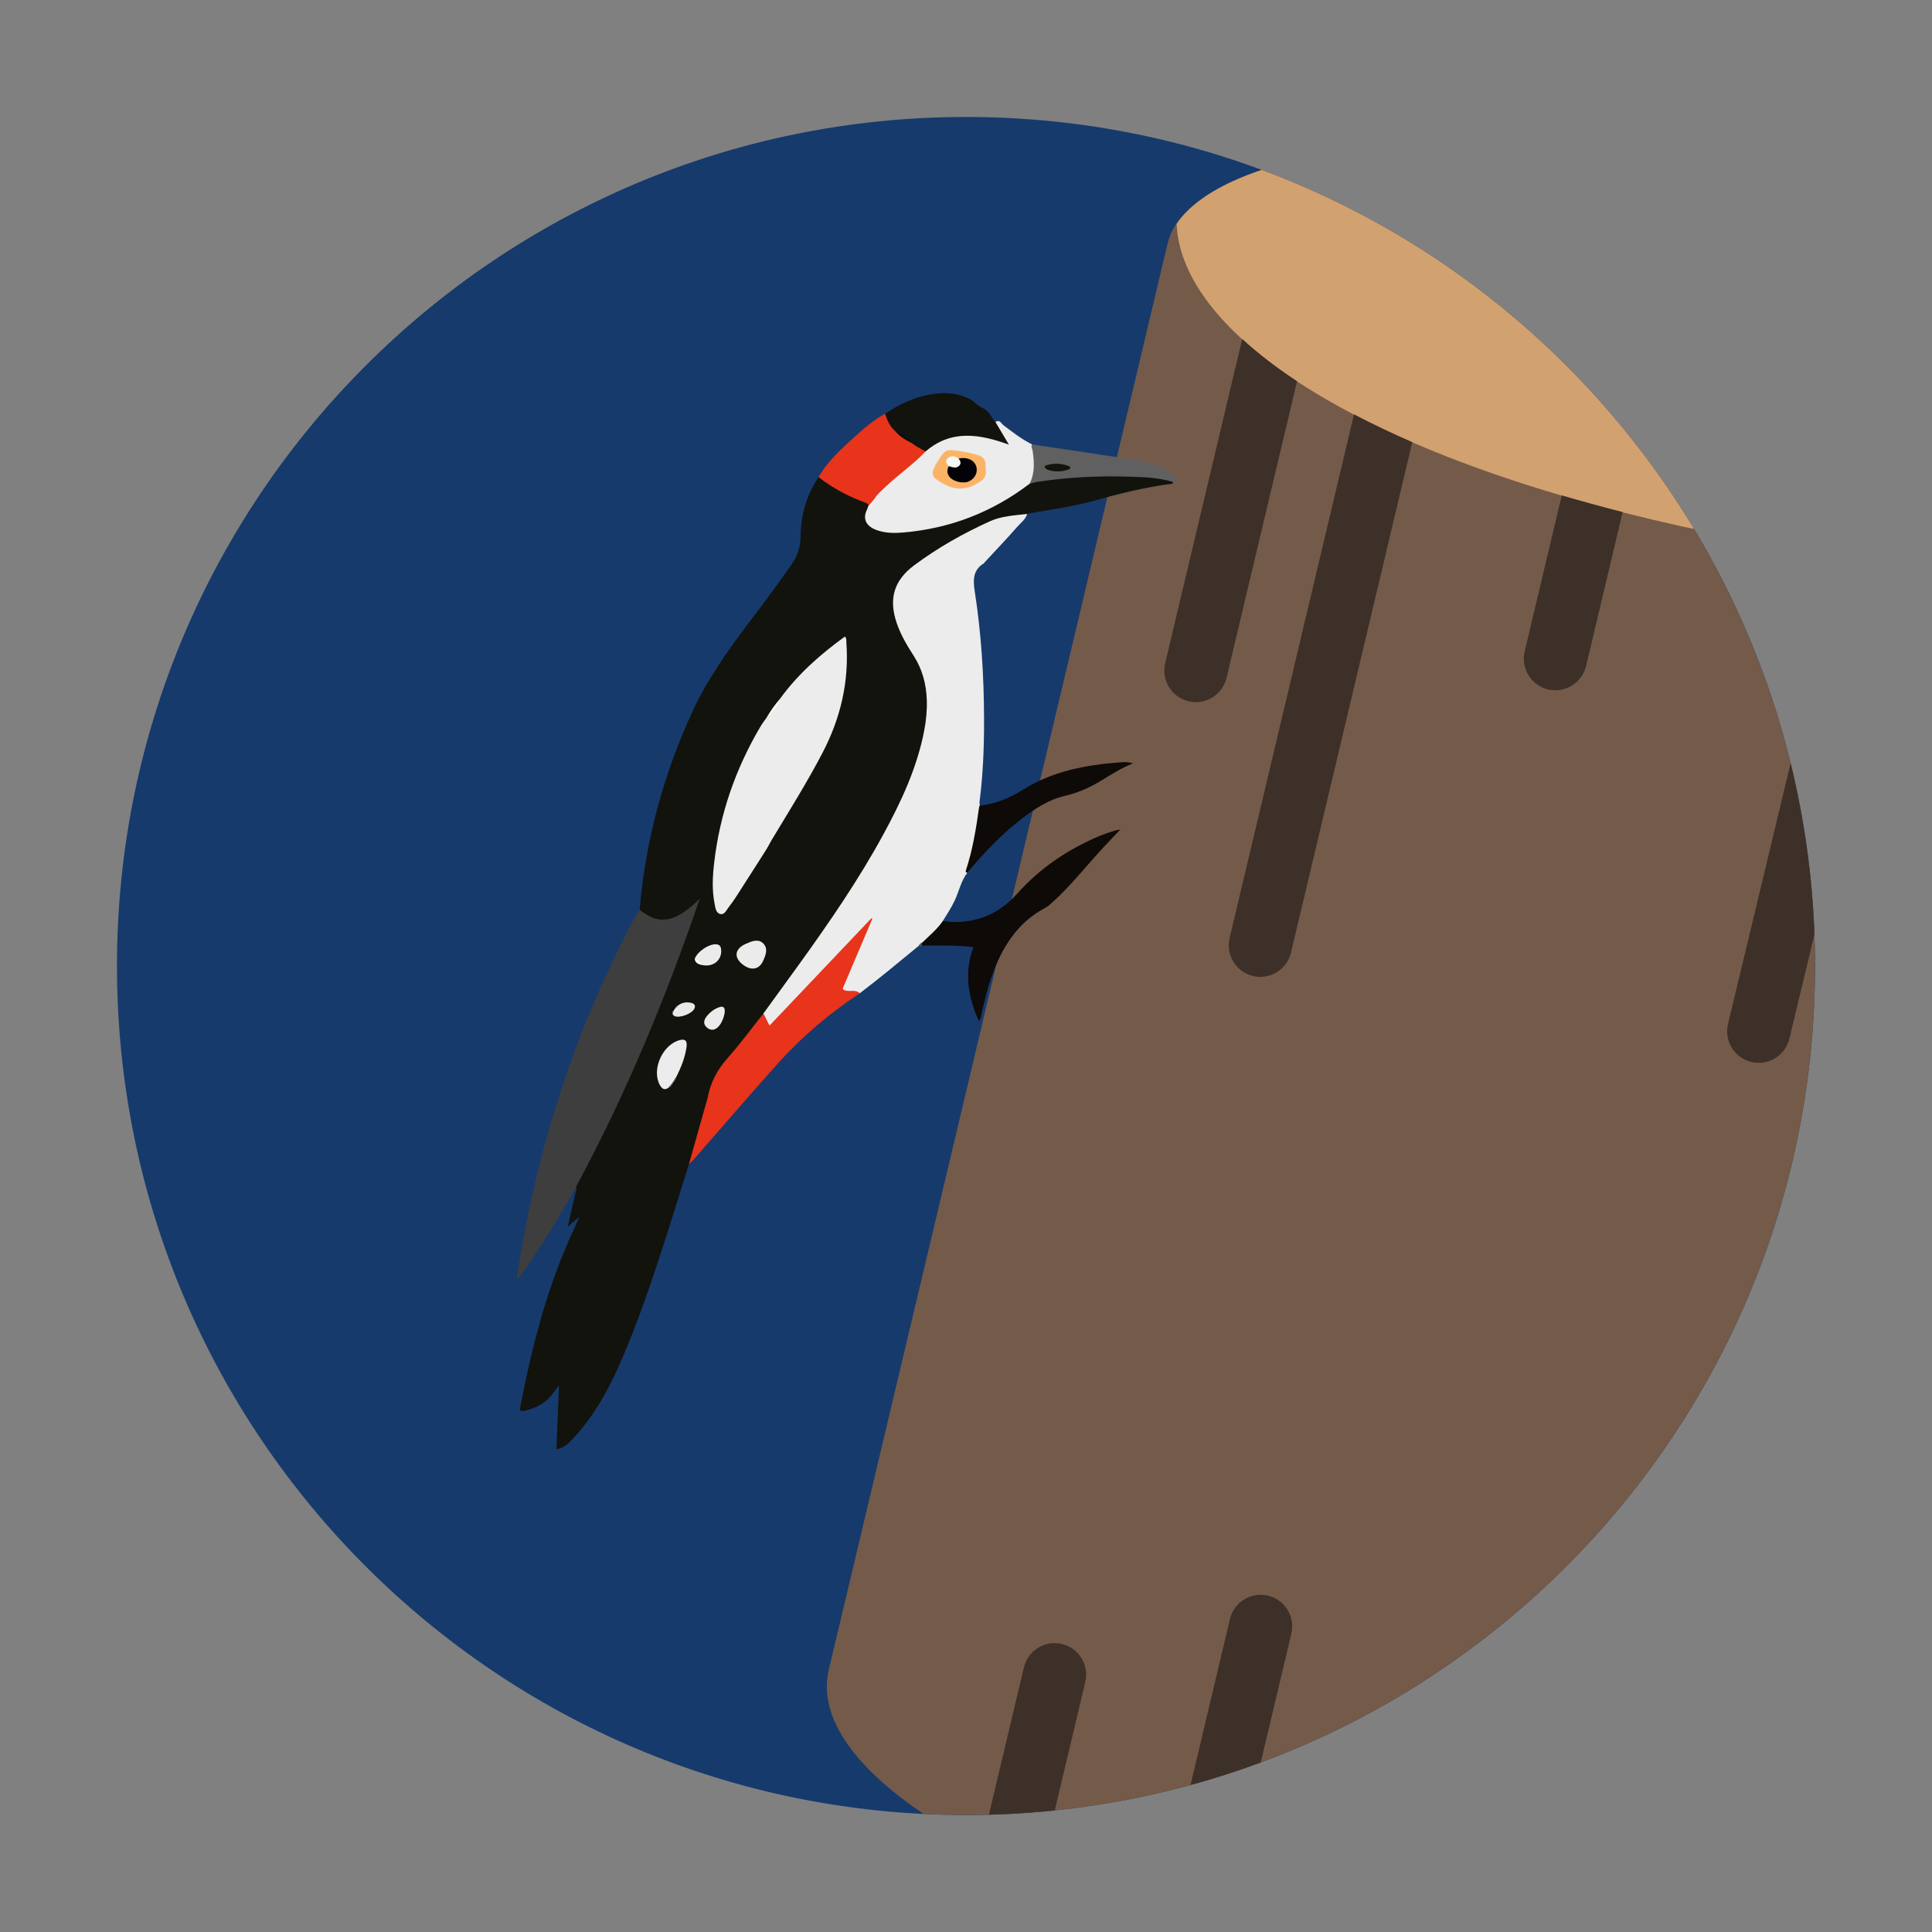 <?xml version="1.0" encoding="utf-8"?>
<!-- Generator: Adobe Illustrator 17.0.0, SVG Export Plug-In . SVG Version: 6.00 Build 0)  -->
<!DOCTYPE svg PUBLIC "-//W3C//DTD SVG 1.1//EN" "http://www.w3.org/Graphics/SVG/1.1/DTD/svg11.dtd">
<svg version="1.1" id="Layer_1" xmlns="http://www.w3.org/2000/svg" xmlns:xlink="http://www.w3.org/1999/xlink" x="0px" y="0px"
	 width="512px" height="512px" viewBox="0 0 512 512" enable-background="new 0 0 512 512" xml:space="preserve">
<rect x="0" y="0" width="512" height="512" fill="#808080" stroke="none"/>
<g>
	<path fill="#163A6C" d="M256,31C131.747,31,31,131.747,31,256s100.747,225,225,225s225-100.747,225-225S380.253,31,256,31z"/>
	<g>
		<defs>
			<path id="SVGID_1_" d="M256,31C131.747,31,31,131.747,31,256s100.747,225,225,225s225-100.747,225-225S380.253,31,256,31z"/>
		</defs>
		<clipPath id="SVGID_2_">
			<use xlink:href="#SVGID_1_"  overflow="visible"/>
		</clipPath>
		<g clip-path="url(#SVGID_2_)">
			<path fill="#745A49" d="M309.501,64.236l-0.966,4.067L219.64,442.483c-5.871,24.712,37.803,56.245,127.655,77.591
				c89.852,21.346,143.042,12.826,148.913-11.887l32.456-136.617l138.55-85.356l1.188-0.732c5.899-3.634,7.836-43.005-8.315-69.211
				c-16.15-26.214-44.257-29.334-50.156-25.7l-1.188,0.732l-43.64,26.885l19.999-84.182l0.966-4.067
				c4.802-20.214-36.837-60.312-126.689-81.659S314.303,44.022,309.501,64.236z"/>
			<path fill="#D1A170" d="M311.821,59.356c1.122,27.577,43.836,58.813,126.302,78.404s134.664,10.904,148.07-13.221
				c-2.609-21.321-44.346-56.665-126.812-76.257S323.732,41.484,311.821,59.356z"/>
			<path fill="#3D3028" d="M271.345,441.877l-11.342,47.741c4.76,2.497,9.853,4.97,15.428,7.403l12.182-51.279
				c1.067-4.49-1.712-9-6.202-10.067C276.922,434.608,272.412,437.387,271.345,441.877z"/>
			<path fill="#3D3028" d="M325.949,429.069l-18.946,79.749c5.122,1.664,10.468,3.286,16.029,4.874l19.186-80.758
				c1.067-4.49-1.712-9-6.202-10.067C331.525,421.8,327.015,424.579,325.949,429.069z"/>
			<path fill="#3D3028" d="M344.959,493.739l-5.77,24.289c2.707,0.686,5.317,1.384,8.107,2.046s5.443,1.216,8.161,1.819l5.77-24.289
				c1.067-4.49-1.712-9-6.202-10.067C350.535,486.471,346.025,489.249,344.959,493.739z"/>
			<path fill="#3D3028" d="M395.293,462.73l-15.23,64.107c5.745,0.995,11.24,1.811,16.588,2.523l14.911-62.765
				c1.067-4.49-1.712-9-6.202-10.067C400.869,455.461,396.36,458.24,395.293,462.73z"/>
			<path fill="#3D3028" d="M465.761,419.317l-26.802,112.815c6.316-0.107,12.139-0.493,17.463-1.162l25.608-107.788
				c1.067-4.49-1.712-9-6.202-10.067C471.337,412.048,466.827,414.827,465.761,419.317z"/>
			<path fill="#3D3028" d="M530.355,148.148l-18.21,75.928c-1.075,4.488,1.693,9.004,6.19,10.081l0.008,0.002
				c4.482,1.065,8.988-1.697,10.063-6.186l19.655-81.936C542.662,147.059,536.74,147.749,530.355,148.148z"/>
			<path fill="#3D3028" d="M487.883,146.643l-29.937,124.711c-1.075,4.488,1.693,9.004,6.182,10.079
				c0.008,0.002,0.016,0.004,0.016,0.004c4.482,1.065,8.99-1.705,10.063-6.186l30.521-127.134
				C499.36,147.814,493.716,147.298,487.883,146.643z"/>
			<path fill="#3D3028" d="M413.88,131.287l-9.823,41.347c-1.067,4.49,1.712,9,6.202,10.067c4.49,1.067,9-1.712,10.067-6.202
				l9.691-40.794C424.452,134.28,419.061,132.81,413.88,131.287z"/>
			<path fill="#3D3028" d="M358.828,109.813l-32.968,138.772c-1.067,4.49,1.712,9,6.202,10.067c4.49,1.067,9-1.712,10.067-6.202
				l32.137-135.274C368.741,114.78,363.629,112.32,358.828,109.813z"/>
			<path fill="#3D3028" d="M329.198,89.84l-20.417,85.939c-1.067,4.49,1.712,9,6.202,10.067c4.49,1.067,9-1.712,10.067-6.202
				l18.676-78.61C338.137,97.361,333.329,93.615,329.198,89.84z"/>
		</g>
	</g>
	<g>
		<path fill="#12130D" d="M182.576,308.494c-1.944,6.2-3.852,12.411-5.839,18.597c-3.82,11.894-7.761,23.749-12.856,35.174
			c-3.013,6.756-6.671,13.141-11.713,18.629c-1.255,1.366-2.518,2.806-4.722,3.2c0.231-5.61,0.458-11.117,0.699-16.977
			c-1.196,1.472-1.981,2.895-3.233,3.932c-1.759,1.458-3.735,2.367-5.965,2.821c-1.075,0.219-1.252-0.069-1.052-1.104
			c3.115-16.051,7.122-31.828,14.075-46.722c0.5-1.071,0.941-2.17,1.542-3.562c-1.104,0.939-1.96,1.667-3.044,2.589
			c0.733-3.217,1.405-6.152,2.067-9.09c0.107-0.475,0.444-0.94,0.106-1.451c-0.222-0.73,0.104-1.345,0.432-1.946
			c7.253-13.308,13.508-27.085,19.354-41.058c4.411-10.544,8.442-21.231,12.237-32.03c-1.77,1.704-3.689,3.204-6.009,4.082
			c-2.977,1.128-5.721,0.549-8.262-1.262c-0.425-0.303-0.792-0.66-0.89-1.209c1.58-18.312,6.301-35.811,13.976-52.475
			c4.079-8.857,9.766-16.767,15.652-24.512c3.596-4.731,7.126-9.508,10.542-14.373c1.608-2.289,2.453-4.661,2.476-7.469
			c0.04-4.982,1.189-9.725,3.687-14.087c0.34-0.593,0.721-1.161,1.084-1.741c0.767-0.237,1.34,0.2,1.867,0.616
			c2.899,2.286,6.182,3.849,9.579,5.221c0.863,0.349,1.915,0.599,2.016,1.832c0.006,0.184-0.019,0.368-0.066,0.546
			c-1.165,3.056-0.339,4.7,2.851,5.635c2.642,0.775,5.353,0.574,7.997,0.242c9.045-1.137,17.612-3.777,25.418-8.614
			c2.038-1.263,4.012-2.623,6.021-3.93c3.064-1.232,6.331-1.326,9.547-1.603c8.117-0.699,16.243-0.892,24.363,0.013
			c1.458,0.162,2.968,0.158,4.22,1.115c0.139,0.233,0.222,0.463-0.054,0.662c-7.153,0.891-14.111,2.666-21.042,4.586
			c-5.123,1.419-10.381,2.189-15.618,3.048c-0.613,0.101-1.218,0.254-1.827,0.383c-0.521,0.388-1.125,0.578-1.754,0.621
			c-6.738,0.457-12.38,3.748-18.018,7.009c-3.606,2.085-7.215,4.184-10.452,6.835c-4.652,3.811-5.913,8.574-3.897,14.23
			c0.966,2.711,2.25,5.254,3.852,7.624c3.932,5.819,4.755,12.255,3.831,19.02c-1.112,8.134-4.182,15.632-7.717,22.958
			c-3.027,6.273-6.563,12.256-10.204,18.196c-6.841,11.158-14.702,21.6-22.178,32.313c-0.951,1.362-2.288,2.399-3.148,3.831
			c-3.563,5.177-7.635,9.953-11.657,14.767c-0.791,0.947-1.307,1.995-1.635,3.165c-1.652,5.883-3.349,11.753-5.03,17.628
			C183.778,305.816,183.378,307.234,182.576,308.494z"/>
		<path fill="#ECECEC" d="M202.316,268.585c3.184-4.388,6.38-8.766,9.549-13.165c7.944-11.029,15.648-22.218,22.163-34.171
			c4.79-8.789,9.03-17.807,10.918-27.743c0.502-2.641,0.751-5.305,0.665-7.997c-0.136-4.251-1.204-8.213-3.534-11.816
			c-1.767-2.732-3.411-5.536-4.459-8.643c-2.14-6.349-0.73-11.229,4.65-15.237c6.238-4.647,13.002-8.47,20.069-11.669
			c3.037-1.375,6.513-1.563,9.856-1.941c-0.379,1.453-1.623,2.284-2.527,3.318c-2.796,3.197-5.737,6.266-8.621,9.386
			c-0.116,0.125-0.192,0.305-0.33,0.39c-2.818,1.732-2.881,4.314-2.428,7.21c1.768,11.315,2.474,22.715,2.501,34.161
			c0.017,7.29-0.266,14.564-1.198,21.803c-0.042,0.326,0.047,0.669,0.075,1.004c0.329,2.706-0.528,5.278-0.943,7.893
			c-0.535,3.366-1.442,6.654-2.378,9.93c-1.656,2.147-2.178,4.827-3.281,7.229c-0.911,1.983-2.078,3.75-3.216,5.565
			c0.061,0.955-0.557,1.585-1.135,2.185c-1.215,1.26-2.387,2.571-3.818,3.603c-0.486,0.26-0.947,0.568-1.45,0.797
			c-5.151,4.239-10.27,8.518-15.591,12.547c-1.128-0.149-2.277,0.008-3.399-0.256c-1.084-0.255-1.649-0.842-1.188-1.968
			c2.251-5.493,4.551-10.965,6.99-16.378c0.115-0.254,0.264-0.513,0.403-0.506c-1.709,2.192-3.819,4.197-5.804,6.321
			c-6.353,6.796-12.785,13.518-19.197,20.259c-0.513,0.539-1.133,1.54-1.934,1.024C202.703,271.066,202.293,269.855,202.316,268.585
			z"/>
		<path fill="#3E3E3E" d="M169.503,241.108c1.377,1.013,2.743,2.024,4.472,2.406c2.723,0.602,5.052-0.312,7.242-1.793
			c1.541-1.042,2.953-2.243,4.251-3.643c-8.991,26.358-19.623,51.957-32.827,76.452c-4.585,8.165-9.384,16.196-14.894,23.782
			c-0.158,0.217-0.311,0.437-0.463,0.651c-0.566-0.257-0.281-0.633-0.237-0.921c4.667-30.544,13.586-59.761,27.335-87.466
			C165.976,247.363,167.53,244.121,169.503,241.108z"/>
		<path fill="#ECECEC" d="M272.828,128.22c-9.911,7.538-21.072,11.843-33.477,12.901c-2.395,0.204-4.795,0.181-7.089-0.664
			c-2.928-1.078-3.754-3.146-2.352-5.729c0.698-0.83,1.118-1.815,1.559-2.79c1.287-2.223,3.323-3.747,5.22-5.354
			c2.739-2.321,5.432-4.694,8.152-7.031c6.631-5.977,14.017-5.186,21.653-2.456c-0.35-0.53-0.691-1.107-1.064-1.666
			c-0.38-0.569-0.764-1.137-1.106-1.729c-0.33-0.57-0.866-1.105-0.522-1.871c1.12-0.765,1.542,0.414,2.126,0.859
			c2.429,1.851,4.837,3.72,7.589,5.084c1.307,3.013,0.981,6.089,0.347,9.175C273.743,127.542,273.324,127.919,272.828,128.22z"/>
		<path fill="#E7341B" d="M202.316,268.585c0.509,1.006,1.017,2.013,1.618,3.202c9.07-9.554,18.041-19.003,27.011-28.452
			c0.077,0.053,0.153,0.107,0.23,0.16c-2.352,5.54-4.705,11.08-7.057,16.62c-0.178,0.42-0.313,0.864-0.536,1.259
			c-0.488,0.864-0.068,0.993,0.712,1.163c1.181,0.258,2.533-0.341,3.556,0.687c-7.918,5.249-15.158,11.323-21.504,18.379
			c-7.659,8.516-15.109,17.221-22.657,25.837c-0.335,0.382-0.741,0.702-1.114,1.051c1.559-5.528,3.117-11.055,4.676-16.583
			c0.093-0.329,0.215-0.652,0.277-0.987c0.757-4.067,2.593-7.506,5.376-10.625C196.236,276.567,199.196,272.505,202.316,268.585z"/>
		<path fill="#0E0A08" d="M244.465,249.745c1.855-1.825,3.89-3.479,5.38-5.651c7.859,1.077,14.579-1.489,19.718-7.256
			c6.151-6.904,13.527-11.799,21.93-15.344c1.258-0.531,2.576-0.921,3.874-1.354c0.362-0.121,0.751-0.16,1.534-0.32
			c-1.917,2.035-3.581,3.761-5.199,5.528c-4.159,4.543-7.985,9.395-12.558,13.553c-0.673,0.612-1.352,1.27-2.144,1.688
			c-7.449,3.935-11.472,10.521-14.186,18.147c-1.091,3.067-1.848,6.222-2.568,9.39c-0.184,0.811-0.209,1.688-0.823,2.522
			c-2.87-6.435-3.995-12.879-1.448-19.672c-4.633-0.461-9.12-0.443-13.608-0.368C243.824,250.256,244.081,249.993,244.465,249.745z"
			/>
		<path fill="#E7341B" d="M245.292,119.641c-3.25,3.434-7.188,6.087-10.588,9.349c-1.062,1.019-2.223,1.95-2.994,3.24
			c-0.422,0.741-0.582,1.7-1.613,1.934c0.14-0.61-0.292-0.774-0.729-0.933c-4.49-1.634-8.662-3.854-12.448-6.78
			c2.318-4.075,5.731-7.194,9.13-10.301c2.637-2.41,5.328-4.78,8.5-6.505c0.975,0.708,1.067,1.959,1.751,2.854
			c0.45,0.589,0.901,1.166,1.45,1.667c1.137,1.44,2.733,2.208,4.337,2.964C243.076,118.07,244.648,118.265,245.292,119.641z"/>
		<path fill="#12130D" d="M237.281,114.294c-1.441-1.238-2.162-2.899-2.731-4.649c3.676-2.462,7.607-4.357,11.994-5.123
			c3.904-0.681,7.709-0.441,11.216,1.668c0.89,0.91,1.906,1.644,3.067,2.172c1.423,0.786,1.927,2.361,2.975,3.468
			c1.156,1.947,2.313,3.893,3.564,6c-7.731-2.792-15.224-4.091-22.075,1.811c-1.188-0.714-2.489-1.242-3.551-2.162
			C240.334,116.305,238.735,115.402,237.281,114.294z"/>
		<path fill="#0E0A08" d="M256.343,231.3c-0.274-0.101-0.517-0.201-0.388-0.59c1.807-5.456,2.72-11.1,3.51-16.769
			c0.022-0.161,0.131-0.31,0.199-0.464c4.176-0.427,7.952-2.001,11.457-4.204c7.875-4.951,16.673-6.551,25.731-7.247
			c1.039-0.08,2.109-0.132,3.388,0.283c-3.142,1.232-5.739,2.949-8.397,4.554c-2.992,1.806-6.105,3.227-9.552,4.025
			c-4.348,1.006-8.05,3.416-11.544,6.108C265.348,221.156,260.67,226.054,256.343,231.3z"/>
		<path fill="#606060" d="M272.828,128.22c1.479-2.828,1.251-5.809,0.817-8.817c-0.077-0.535-0.517-1.055-0.126-1.629
			c9.175,1.378,18.355,2.725,27.523,4.148c3.567,0.554,7.061,1.43,9.876,3.896c0.594,0.521,1.682,0.922,1.159,2.116
			c-0.524,0.038-1.023-0.057-1.496-0.285c-3.748-1.117-7.621-1.21-11.479-1.33c-8.083-0.251-16.135,0.139-24.135,1.376
			C274.244,127.807,273.54,128.042,272.828,128.22z"/>
		<path fill="#535251" d="M244.465,249.745c-0.058,0.285-0.352,0.544-0.099,0.865c-0.295,0.207-0.609,0.147-0.925,0.069
			C243.648,250.22,243.988,249.907,244.465,249.745z"/>
		<path fill="#ECECEC" d="M206.736,185.143c4.741-6.517,10.69-11.761,17.192-16.46c0.472,0.587,0.338,1.185,0.377,1.732
			c0.722,10.285-1.548,19.91-6.297,29.023c-4.144,7.951-8.911,15.534-13.529,23.205c-0.379,0.63-0.706,1.293-1.057,1.94
			c-0.174,1.051-0.986,1.698-1.573,2.488c-2.24,3.506-4.471,7.017-6.727,10.513c-0.618,0.957-1.275,1.895-1.98,2.789
			c-0.616,0.781-1.134,2.098-2.219,1.862c-1.231-0.267-1.344-1.716-1.562-2.814c-0.705-3.564-0.515-7.156-0.105-10.729
			c1.483-12.925,5.663-24.947,12.269-36.136c0.49-0.831,1.09-1.597,1.638-2.393C204.567,188.641,205.744,186.957,206.736,185.143z"
			/>
		<path fill="#ECECEC" d="M177.465,287.985c-1.167,1.118-2.009,0.718-2.671-0.566c-2.13-4.129,0.847-10.653,5.382-11.792
			c1.392-0.349,1.986,0.169,1.769,1.773c-0.402,2.969-1.54,5.703-2.91,8.346c-0.039,0.066-0.078,0.131-0.115,0.198
			c-0.442,0.618-0.885,1.234-1.307,1.866C177.564,287.869,177.514,287.927,177.465,287.985z"/>
		<path fill="#EBEBEB" d="M197.067,255.783c-2.694-1.922-2.46-4.323,0.622-5.681c1.509-0.665,3.293-1.431,4.631-0.026
			c1.312,1.377,0.556,3.158-0.133,4.655C201.187,256.905,199.151,257.27,197.067,255.783z"/>
		<path fill="#EBEBEB" d="M184.097,254.164c0.579-1.92,3.88-4.135,5.8-3.912c0.948,0.11,1.182,0.747,1.228,1.551
			c0.157,2.767-2.24,4.599-5.134,3.923C185.311,255.264,184.627,254.807,184.097,254.164z"/>
		<path fill="#EBEBEB" d="M190.794,271.586c-1.042,1.445-2.278,1.711-3.441,0.74c-1.015-0.849-0.987-1.975,0.142-3.258
			c0.872-0.991,1.925-1.754,3.192-2.172c0.944-0.312,1.389,0.056,1.386,1.052C192.071,268.911,191.501,270.606,190.794,271.586z"/>
		<path fill="#E9E9E9" d="M179.423,266.671c1.113-0.944,2.378-1.251,3.793-0.888c0.794,0.204,1.183,0.664,0.81,1.494
			c-0.613,1.364-3.859,2.594-5.228,2.011c-0.427-0.182-0.612-0.469-0.54-0.924c0.038-0.066,0.076-0.133,0.113-0.2
			c0.291-0.447,0.6-0.881,0.905-1.319C179.324,266.788,179.373,266.729,179.423,266.671z"/>
		<path fill="#11120E" d="M201.849,227.071c0.524-0.829,1.049-1.658,1.573-2.488c0.431-0.343,0.565-0.995,1.64-1.278
			C204.018,224.903,202.956,226.004,201.849,227.071z"/>
		<path fill="#F9F9F8" d="M206.736,185.143c-0.765,1.977-1.947,3.656-3.573,5.02C204.199,188.379,205.391,186.706,206.736,185.143z"
			/>
		<path fill="#090A04" d="M192.98,241.344c0.897-1.262,1.793-2.524,2.69-3.787c0.034,0.022,0.069,0.043,0.103,0.065
			c-0.897,1.263-1.795,2.526-2.692,3.789C193.048,241.388,193.014,241.366,192.98,241.344z"/>
		<path fill="#F8F8F7" d="M184.097,254.164c0.859,0.244,1.511,0.739,1.894,1.562C185.09,255.532,184.268,255.243,184.097,254.164z"
			/>
		<path fill="#0E0F0C" d="M179.187,285.891c0.202,1.13-0.756,1.646-1.276,2.392c-0.01,0.015-0.109-0.008-0.141-0.039
			c-0.038-0.036-0.048-0.101-0.07-0.153C177.808,287.095,178.379,286.413,179.187,285.891z"/>
		<path fill="#F0F7FA" d="M230.097,134.164c0.538-0.645,1.075-1.289,1.613-1.934c-0.19,1.128-0.757,1.984-1.8,2.497
			C229.972,134.54,230.035,134.352,230.097,134.164z"/>
		<path fill="#636360" d="M179.187,285.891c-0.496,0.733-0.992,1.467-1.487,2.2c-0.087-0.017-0.165-0.052-0.235-0.106l-0.094,0.005
			l-0.036-0.087c0.426-0.822,0.964-1.565,1.59-2.246l0.087,0.004l0.023,0.084C179.088,285.791,179.139,285.839,179.187,285.891z"/>
		<path fill="#030400" d="M178.098,268.212c-0.273-0.894,0.406-1.324,0.901-1.842c0.01-0.011,0.097,0.028,0.125,0.063
			c0.032,0.039,0.038,0.099,0.055,0.151C179.158,267.351,178.735,267.852,178.098,268.212z"/>
		<path fill="#72726F" d="M178.098,268.212c0.36-0.543,0.721-1.086,1.081-1.629c0.082,0.028,0.163,0.057,0.244,0.088l0.091-0.001
			l0.029,0.086c-0.29,0.628-0.725,1.156-1.156,1.687l-0.095,0.01l-0.034-0.089C178.2,268.318,178.147,268.267,178.098,268.212z"/>
		<path fill="#FBB467" d="M248.45,127.236c-1.25-0.724-1.734-1.812-0.825-3.312c0.145-0.239,0.169-0.553,0.317-0.79
			c2.59-4.137,2.386-4.184,6.669-3.553c1.58,0.233,3.118,0.583,4.646,1.056c1.274,0.394,1.919,1.172,1.927,2.464
			c0.01,1.535,0.555,3.142-1.145,4.331C256.106,130.18,252.654,130.208,248.45,127.236z"/>
		<path fill="#03100E" d="M237.281,114.294c1.798,0.626,3.297,1.669,4.459,3.185C240.076,116.667,238.494,115.739,237.281,114.294z"
			/>
		<path fill="#13140E" d="M277.662,124.495c-1.184-0.565-0.891-1.042-0.321-1.212c1.965-0.586,3.949-0.531,5.863,0.238
			c0.669,0.269,0.519,0.707-0.072,0.913C281.178,125.116,279.226,125.046,277.662,124.495z"/>
		<path fill="#F7F8F7" d="M178.925,285.658c-0.431,0.818-0.926,1.592-1.59,2.246C177.536,286.923,178.072,286.178,178.925,285.658z"
			/>
		<path fill="#FAFAF9" d="M178.387,268.444c0.2-0.689,0.643-1.212,1.156-1.687C179.471,267.534,179.045,268.069,178.387,268.444z"/>
		<path fill="#030206" d="M254.039,121.519c2.178-0.481,4.064,0.326,4.647,1.989c0.549,1.568-0.268,3.312-1.903,4.059
			c-1.647,0.752-4.469-0.026-5.346-1.453c-0.534-0.869-0.454-1.716-0.003-2.574c0.211-0.235,0.494-0.299,0.778-0.242
			C253.702,123.601,254.174,122.875,254.039,121.519z"/>
		<path fill="#F8F8F7" d="M254.039,121.519c0.412,0.574,0.788,1.21,0.223,1.839c-0.847,0.943-1.864,0.421-2.829,0.182
			c-0.545-0.621-1.094-1.328-0.321-2.055C252.03,120.622,253.07,120.814,254.039,121.519z"/>
	</g>
</g>
</svg>
